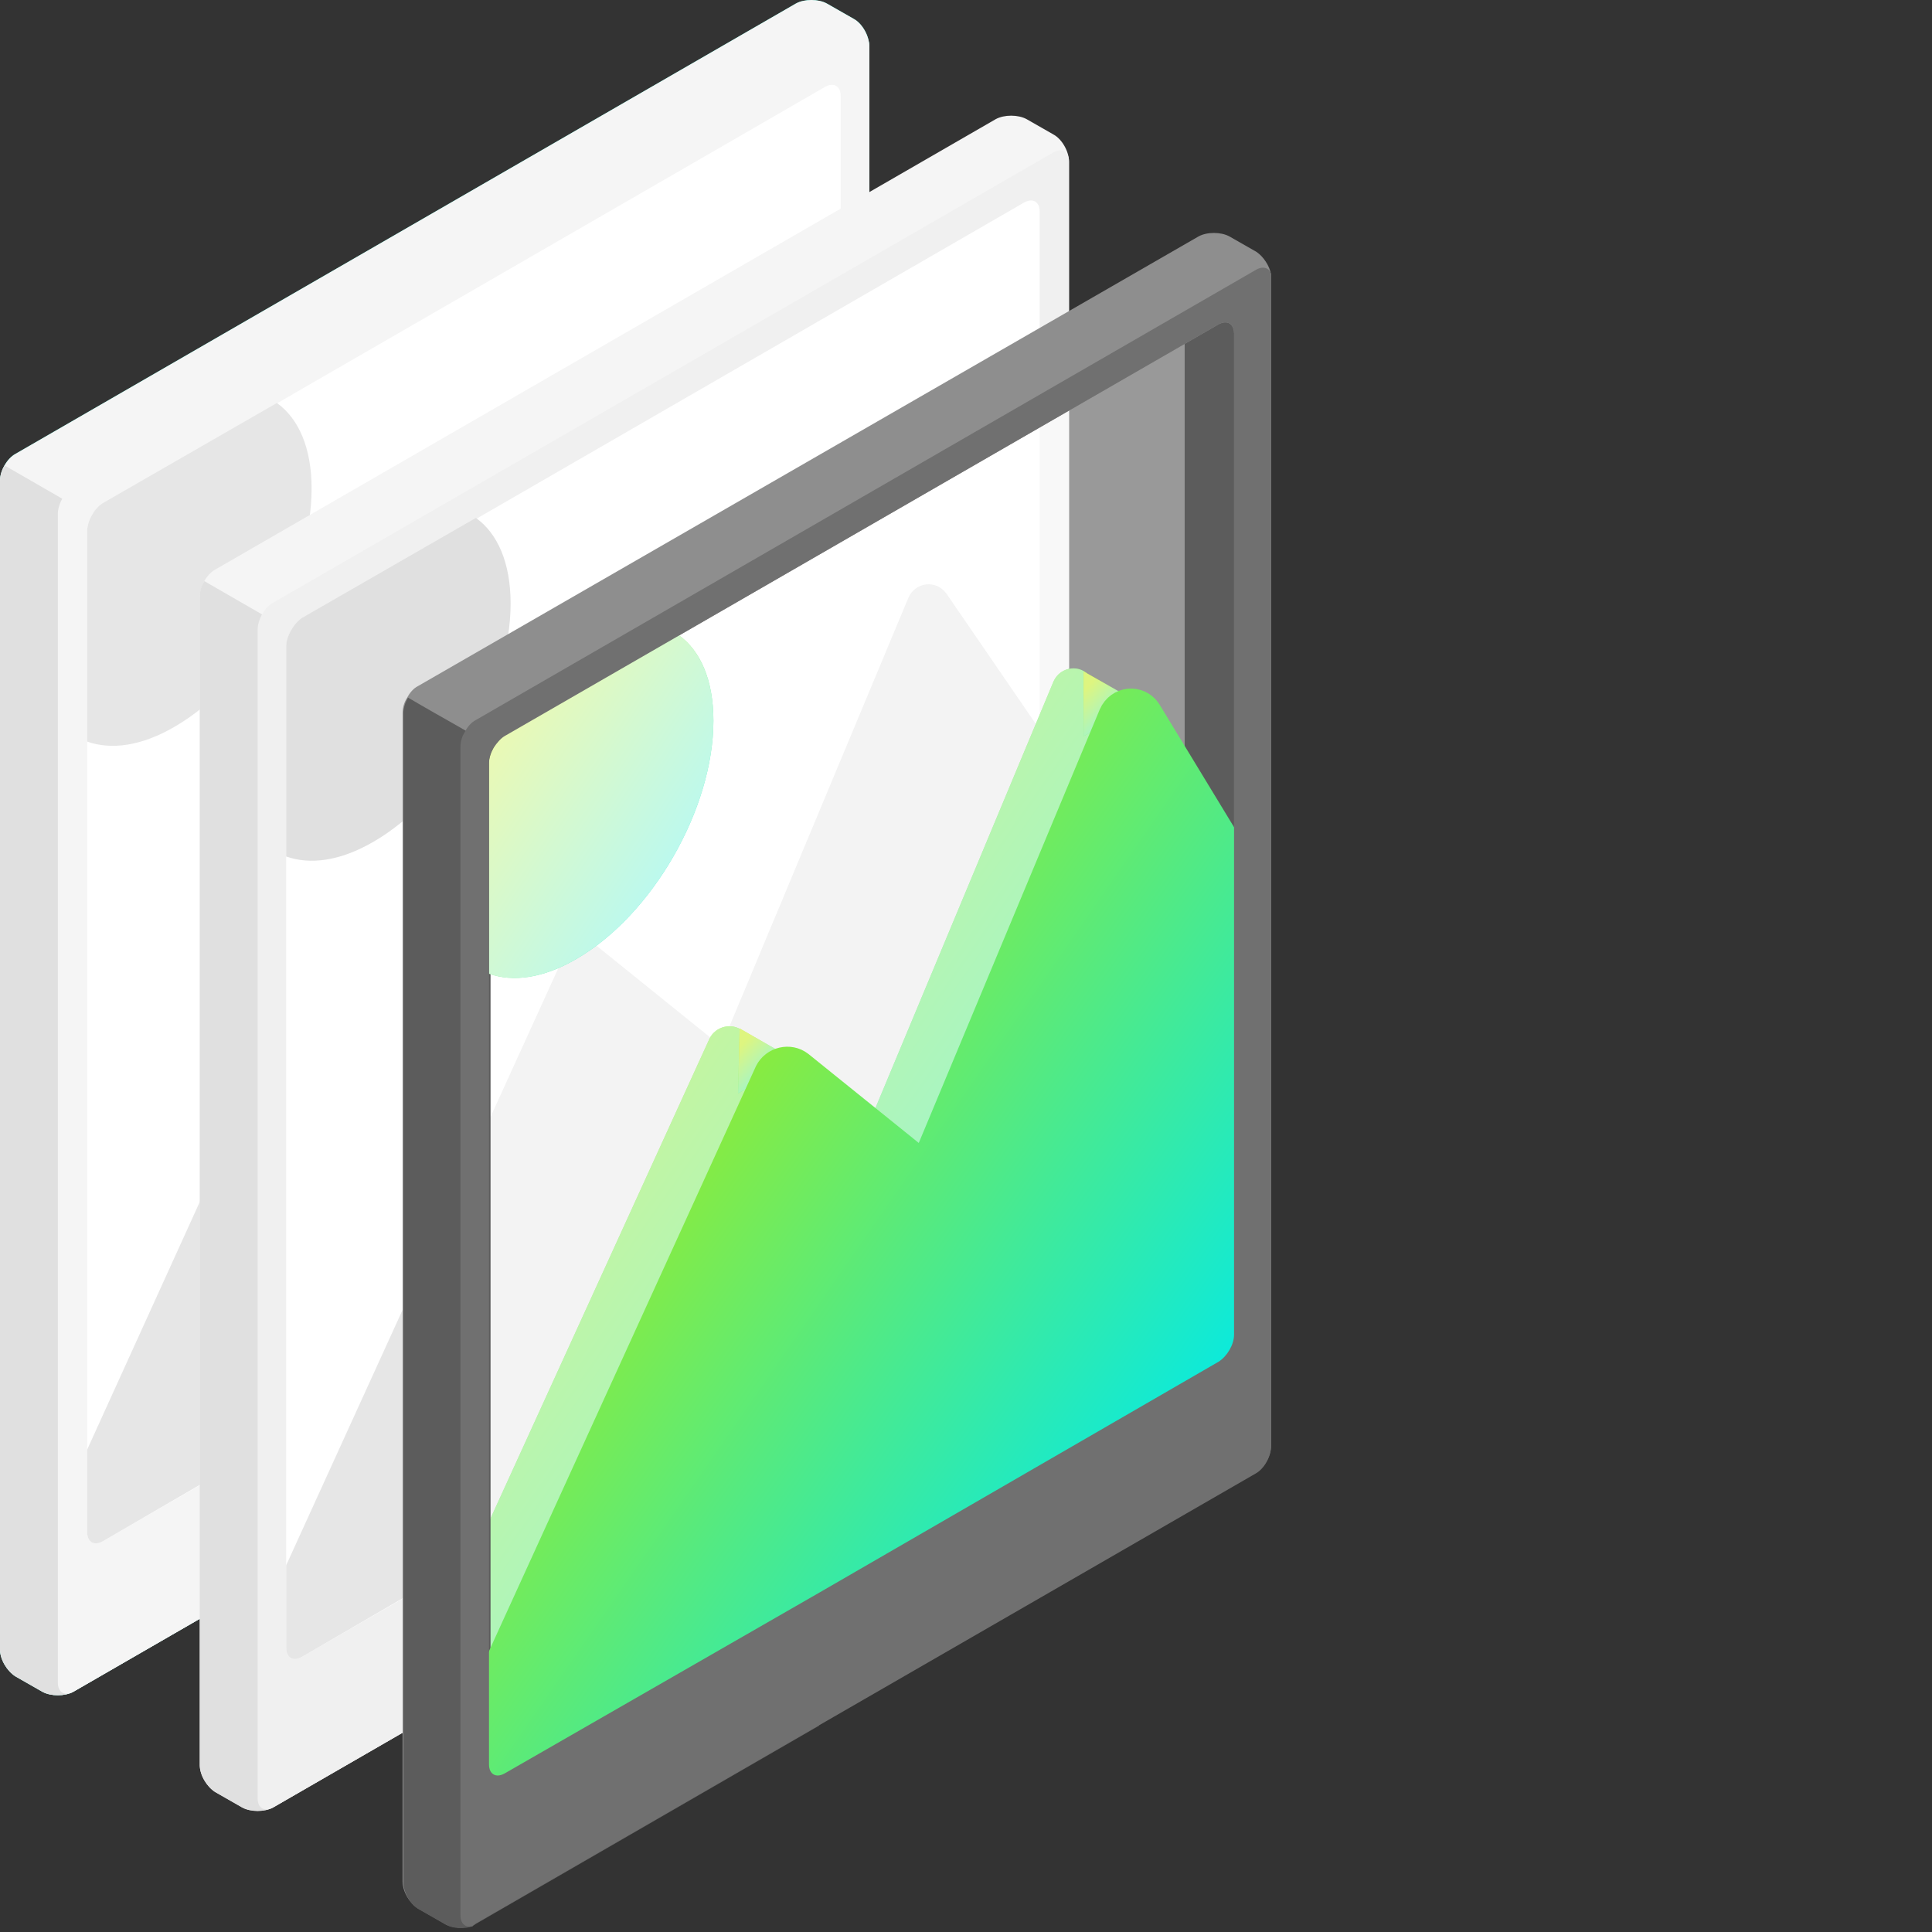 <svg width="76" height="76" viewBox="0 0 76 76" fill="none" xmlns="http://www.w3.org/2000/svg">
<rect x="0" y="0" width="76" height="76" fill="#333333" stroke="none"/>
<path d="M33.586 0.743L32.524 0.137C32.191 -0.046 31.644 -0.046 31.311 0.137L0.607 17.855C0.273 18.037 0 18.522 0 18.917V64.882C0 65.276 0.273 65.731 0.607 65.944L1.669 66.55C2.002 66.732 2.549 66.732 2.882 66.55L33.586 48.832C33.92 48.65 34.193 48.164 34.193 47.77V1.805C34.193 1.411 33.92 0.925 33.586 0.743Z" fill="#27DEBF"/>
<path d="M33.586 0.743L32.524 0.137C32.191 -0.046 31.644 -0.046 31.311 0.137L0.607 17.855C0.273 18.037 0 18.522 0 18.917V64.882C0 65.276 0.273 65.731 0.607 65.944L1.669 66.55C2.002 66.732 2.549 66.732 2.882 66.55L33.586 48.832C33.92 48.65 34.193 48.164 34.193 47.77V1.805C34.193 1.411 33.92 0.925 33.586 0.743Z" fill="#F5F5F5"/>
<path d="M16.323 27.625C16.11 27.503 5.188 21.193 0.182 18.311C0.061 18.493 0 18.705 0 18.917V64.882C0 65.276 0.273 65.732 0.607 65.944L1.669 66.551C2.002 66.733 2.549 66.733 2.882 66.551L16.384 58.754C16.444 47.012 16.535 27.746 16.323 27.625Z" fill="#E0E0E0"/>
<path d="M33.586 1.442L2.882 19.16C2.548 19.342 2.275 19.828 2.275 20.222V66.187C2.275 66.581 2.548 66.733 2.882 66.551L33.586 48.832C33.92 48.65 34.193 48.165 34.193 47.77V1.806C34.193 1.411 33.92 1.26 33.586 1.442Z" fill="#F5F5F5"/>
<path d="M4.036 19.827L32.464 3.413C32.798 3.231 33.071 3.383 33.071 3.777V43.158C33.071 43.553 32.798 44.008 32.464 44.22L4.036 60.634C3.702 60.816 3.429 60.664 3.429 60.27V20.889C3.429 20.495 3.702 20.009 4.036 19.827Z" fill="white"/>
<path d="M3.429 20.889V29.172C4.369 29.505 5.552 29.354 6.857 28.595C9.861 26.866 12.258 22.679 12.258 19.22C12.258 17.612 11.742 16.459 10.892 15.852L4.036 19.797C3.702 20.009 3.429 20.494 3.429 20.889Z" fill="#E6E6E6"/>
<path d="M27.883 18.948L20.51 36.605L15.656 32.691C15.231 32.358 14.594 32.509 14.351 32.995L3.429 57.024V60.27C3.429 60.665 3.702 60.816 4.036 60.634L8.313 58.147L32.434 44.221C32.767 44.038 33.04 43.553 33.04 43.159V24.136L29.369 18.796C28.975 18.25 28.156 18.341 27.883 18.948Z" fill="#E6E6E6"/>
<path d="M41.446 5.294L40.384 4.687C40.05 4.505 39.504 4.505 39.17 4.687L8.466 22.406C8.132 22.588 7.859 23.073 7.859 23.468V69.432C7.859 69.827 8.132 70.282 8.466 70.494L9.528 71.101C9.862 71.283 10.408 71.283 10.742 71.101L41.446 53.383C41.779 53.201 42.052 52.715 42.052 52.321V6.356C42.052 5.962 41.779 5.476 41.446 5.294Z" fill="#F5F5F5"/>
<path d="M24.181 32.176C23.969 32.054 13.046 25.744 8.04 22.861C7.919 23.043 7.858 23.256 7.858 23.468V69.433C7.858 69.827 8.131 70.282 8.465 70.495L9.527 71.102C9.861 71.284 10.407 71.284 10.741 71.102L24.242 63.304C24.303 51.563 24.363 32.297 24.181 32.176Z" fill="#E0E0E0"/>
<path d="M41.444 5.992L10.741 23.711C10.407 23.893 10.134 24.378 10.134 24.773V70.737C10.134 71.132 10.407 71.284 10.741 71.102L41.444 53.383C41.778 53.201 42.051 52.716 42.051 52.321V6.357C42.051 5.962 41.778 5.81 41.444 5.992Z" fill="#F0F0F0"/>
<path d="M11.864 24.377L40.292 7.963C40.626 7.781 40.899 7.933 40.899 8.327V47.708C40.899 48.103 40.626 48.558 40.292 48.77L11.864 65.184C11.53 65.366 11.257 65.214 11.257 64.82V25.439C11.257 25.044 11.53 24.559 11.864 24.377Z" fill="white"/>
<path d="M11.257 25.41V33.692C12.197 34.026 13.381 33.874 14.685 33.116C17.689 31.386 20.086 27.2 20.086 23.741C20.086 22.133 19.57 20.98 18.72 20.373L11.864 24.317C11.53 24.56 11.257 25.045 11.257 25.41Z" fill="#E0E0E0"/>
<path d="M35.741 23.498L28.369 41.156L23.514 37.242C23.089 36.908 22.452 37.06 22.209 37.546L11.257 61.575V64.821C11.257 65.216 11.53 65.367 11.864 65.185L16.142 62.697L40.262 48.771C40.595 48.589 40.868 48.104 40.868 47.709V28.656L37.228 23.347C36.833 22.8 36.014 22.892 35.741 23.498Z" fill="#E6E6E6"/>
<path d="M48.543 54.505L46.602 54.323V11.544L48.543 11.726V54.505Z" fill="#5C5C5C"/>
<path opacity="0.5" d="M17.567 29.414L45.995 13C46.329 12.818 46.602 12.97 46.602 13.364V52.745C46.602 53.14 46.329 53.595 45.995 53.807L17.567 70.221C17.233 70.403 16.96 70.251 16.96 69.857V30.476C16.96 30.081 17.233 29.596 17.567 29.414Z" fill="white"/>
<path d="M41.444 26.805L34.072 44.463L29.217 40.549C28.793 40.215 28.155 40.367 27.913 40.852L16.96 64.851V68.097C16.96 68.492 17.233 68.644 17.567 68.462L21.845 65.974L45.965 52.048C46.298 51.866 46.572 51.38 46.572 50.986V31.963L42.901 26.653C42.536 26.107 41.717 26.198 41.444 26.805Z" fill="url(#paint0_linear)"/>
<path opacity="0.5" d="M41.444 26.805L34.072 44.463L29.217 40.549C28.793 40.215 28.155 40.367 27.913 40.852L16.96 64.851V68.097C16.96 68.492 17.233 68.644 17.567 68.462L21.845 65.974L45.965 52.048C46.298 51.866 46.572 51.38 46.572 50.986V31.963L42.901 26.653C42.536 26.107 41.717 26.198 41.444 26.805Z" fill="white"/>
<path d="M44.872 27.686L42.627 26.412V28.961L44.872 27.686Z" fill="url(#paint1_linear)"/>
<path opacity="0.5" d="M44.872 27.686L42.627 26.412V28.961L44.872 27.686Z" fill="white"/>
<path d="M31.371 41.763L29.096 40.458L29.035 43.007L31.371 41.763Z" fill="url(#paint2_linear)"/>
<path opacity="0.5" d="M31.371 41.763L29.096 40.458L29.035 43.007L31.371 41.763Z" fill="white"/>
<path d="M49.999 10.847C49.999 10.817 49.999 10.786 49.999 10.786C49.939 10.453 49.696 10.088 49.423 9.906L48.361 9.3C48.027 9.118 47.481 9.118 47.148 9.3L16.444 26.988C16.262 27.079 16.11 27.261 16.019 27.443C15.898 27.625 15.837 27.837 15.837 28.05V74.014C15.837 74.409 16.11 74.864 16.444 75.076L17.506 75.683C17.809 75.865 18.264 75.865 18.567 75.744C18.567 75.744 18.598 75.744 18.598 75.713C18.628 75.713 18.659 75.683 18.689 75.653L32.19 67.855L49.393 57.934C49.726 57.752 49.999 57.267 49.999 56.872V10.938C49.999 10.908 49.999 10.877 49.999 10.847ZM48.543 52.504C48.543 52.898 48.27 53.353 47.936 53.565L32.251 62.637L19.842 69.767C19.508 69.949 19.235 69.797 19.235 69.403V30.022C19.235 29.84 19.296 29.627 19.417 29.415C19.538 29.233 19.69 29.051 19.842 28.96L47.936 12.758C48.27 12.576 48.543 12.728 48.543 13.122V52.504Z" fill="#8E8E8E"/>
<path d="M32.252 62.605C32.252 64.456 32.221 66.246 32.221 67.884L18.72 75.682C18.69 75.712 18.659 75.712 18.629 75.742C18.629 75.742 18.599 75.742 18.599 75.773C18.265 75.894 17.81 75.864 17.537 75.712L16.475 75.105C16.141 74.923 15.868 74.438 15.868 74.043V28.048C15.868 27.866 15.929 27.654 16.05 27.441C16.718 27.836 17.476 28.261 18.326 28.746C18.69 28.958 19.084 29.171 19.479 29.413C19.357 29.596 19.297 29.808 19.297 30.02V69.401C19.297 69.796 19.57 69.947 19.903 69.765L32.252 62.605Z" fill="#5C5C5C"/>
<path d="M19.235 30.022V38.304C20.176 38.638 21.359 38.487 22.664 37.728C25.667 35.999 28.064 31.812 28.064 28.353C28.064 26.745 27.548 25.592 26.699 24.985L19.842 28.93C19.508 29.172 19.235 29.627 19.235 30.022Z" fill="url(#paint3_linear)"/>
<path opacity="0.7" d="M19.235 30.022V38.304C20.176 38.638 21.359 38.487 22.664 37.728C25.667 35.999 28.064 31.812 28.064 28.353C28.064 26.745 27.548 25.592 26.699 24.985L19.842 28.93C19.508 29.172 19.235 29.627 19.235 30.022Z" fill="white"/>
<path d="M43.719 28.11L36.347 45.768L31.493 41.854C31.068 41.52 30.431 41.672 30.188 42.157L19.235 66.156V69.403C19.235 69.797 19.508 69.949 19.842 69.767L24.12 67.279L47.906 53.535C48.24 53.353 48.513 52.867 48.513 52.473V33.45L45.176 27.958C44.812 27.412 43.993 27.473 43.719 28.11Z" fill="url(#paint4_linear)" stroke="url(#paint5_linear)" stroke-miterlimit="10"/>
<path d="M50 10.847C50 10.817 50 10.787 50 10.787C49.94 10.544 49.697 10.453 49.424 10.604L18.72 28.323C18.538 28.414 18.386 28.596 18.295 28.778C18.174 28.96 18.113 29.172 18.113 29.385V75.35C18.113 75.683 18.326 75.835 18.568 75.774C18.568 75.774 18.599 75.774 18.599 75.744C18.629 75.744 18.659 75.714 18.69 75.683L32.191 67.886L49.394 57.965C49.727 57.783 50 57.297 50 56.903V10.938C50 10.908 50 10.877 50 10.847ZM48.544 52.504C48.544 52.898 48.271 53.353 47.937 53.566L32.252 62.637L19.843 69.767C19.509 69.949 19.236 69.797 19.236 69.403V30.022C19.236 29.84 19.297 29.628 19.418 29.415C19.539 29.233 19.691 29.051 19.843 28.96L47.937 12.759C48.271 12.576 48.544 12.728 48.544 13.123V52.504Z" fill="#707070"/>
<defs>
<linearGradient id="paint0_linear" x1="20.899" y1="33.828" x2="48.421" y2="53.119" gradientUnits="userSpaceOnUse">
<stop stop-color="#BCEB00"/>
<stop offset="1" stop-color="#00EAEA"/>
</linearGradient>
<linearGradient id="paint1_linear" x1="42.926" y1="26.867" x2="44.678" y2="28.41" gradientUnits="userSpaceOnUse">
<stop stop-color="#BCEB00"/>
<stop offset="1" stop-color="#00EAEA"/>
</linearGradient>
<linearGradient id="paint2_linear" x1="29.346" y1="40.913" x2="31.105" y2="42.526" gradientUnits="userSpaceOnUse">
<stop stop-color="#BCEB00"/>
<stop offset="1" stop-color="#00EAEA"/>
</linearGradient>
<linearGradient id="paint3_linear" x1="20.41" y1="27.391" x2="28.976" y2="32.999" gradientUnits="userSpaceOnUse">
<stop stop-color="#BCEB00"/>
<stop offset="1" stop-color="#00EAEA"/>
</linearGradient>
<linearGradient id="paint4_linear" x1="23.13" y1="35.125" x2="50.549" y2="54.123" gradientUnits="userSpaceOnUse">
<stop stop-color="#BCEB00"/>
<stop offset="1" stop-color="#00EAEA"/>
</linearGradient>
<linearGradient id="paint5_linear" x1="23.13" y1="35.125" x2="50.549" y2="54.123" gradientUnits="userSpaceOnUse">
<stop stop-color="#BCEB00"/>
<stop offset="1" stop-color="#00EAEA"/>
</linearGradient>
</defs>
</svg>
